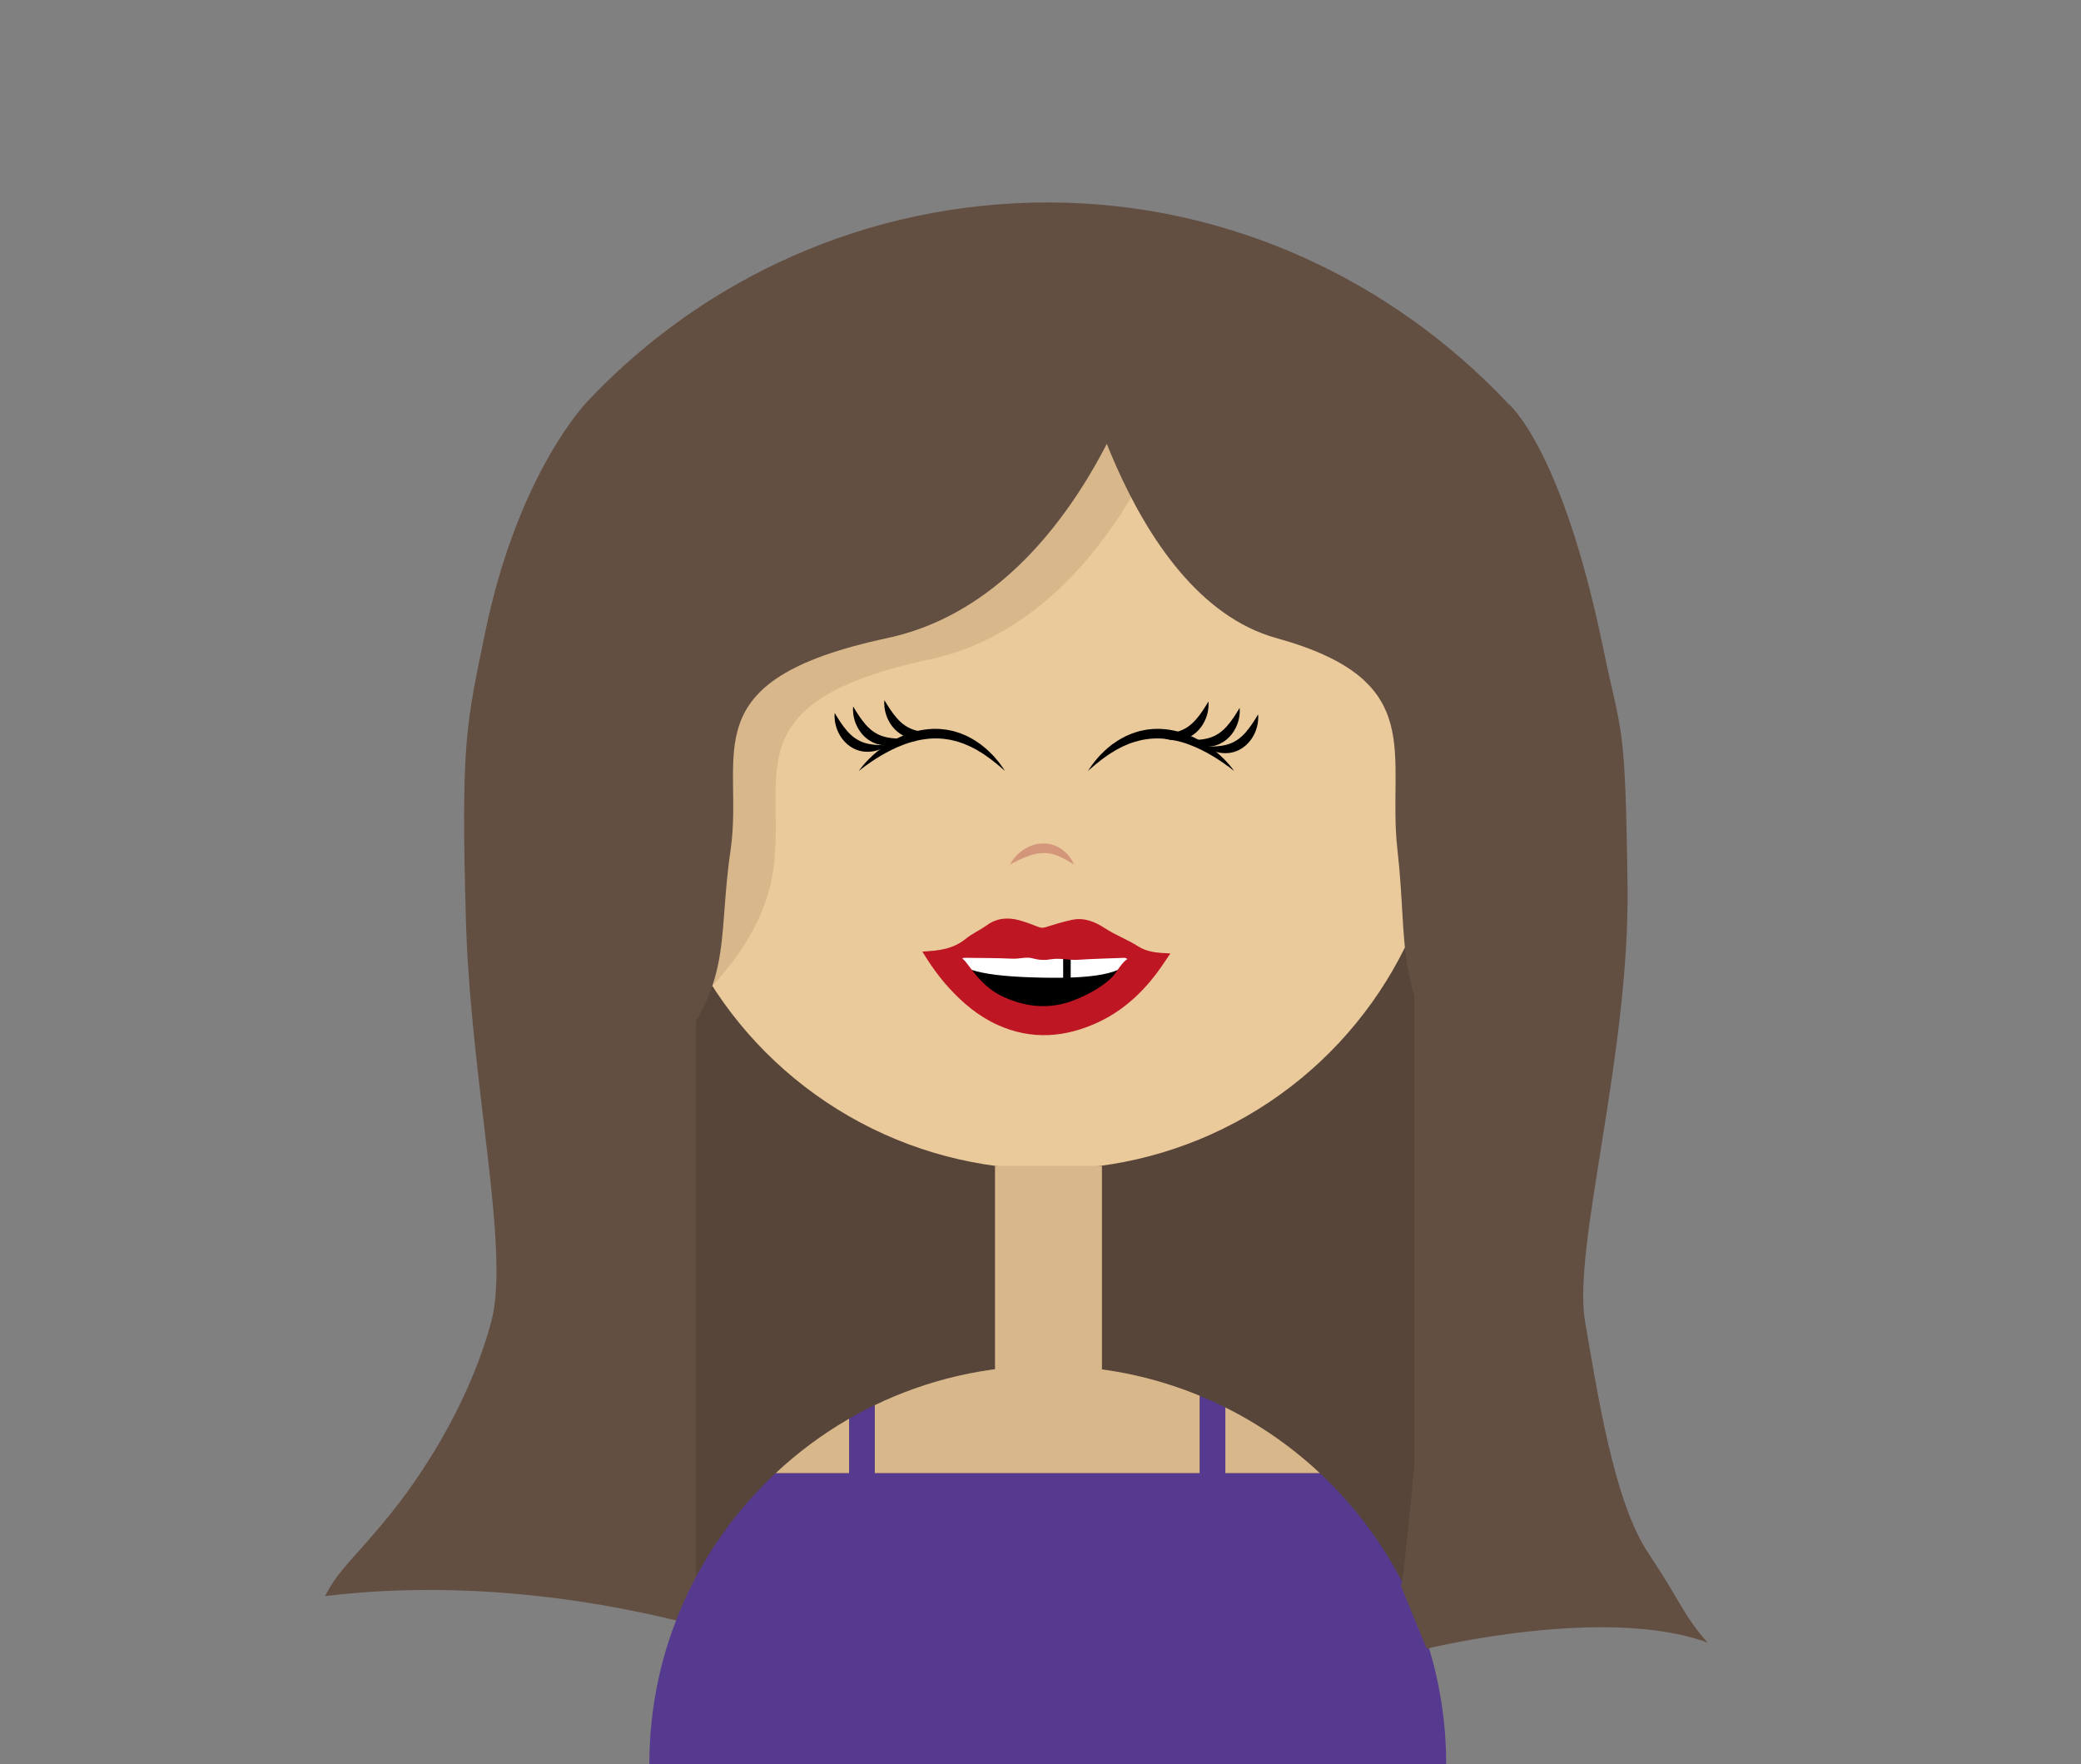 <?xml version="1.0" encoding="utf-8"?>
<!-- Generator: Adobe Illustrator 16.0.0, SVG Export Plug-In . SVG Version: 6.00 Build 0)  -->
<!DOCTYPE svg PUBLIC "-//W3C//DTD SVG 1.1//EN" "http://www.w3.org/Graphics/SVG/1.1/DTD/svg11.dtd">
<svg version="1.1" xmlns="http://www.w3.org/2000/svg" xmlns:xlink="http://www.w3.org/1999/xlink" x="0px" y="0px"
	 width="866.957px" height="734.902px" viewBox="0 0 866.957 734.902" enable-background="new 0 0 866.957 734.902"
	 xml:space="preserve">
<rect x="0" y="0" width="866.957" height="734.902" fill="#808080" stroke="none"/>
<g id="Layer_1">
	<path fill="#634E42" d="M244.85,167.086c0,0-28.875,29.203-42.774,96.57c-7.897,38.275-10.033,45.811-7.998,118.974
		c1.898,68.227,18.587,137.738,10.623,167.786c-7.964,30.048-25.402,59.489-41.367,79.419
		c-15.963,19.929-21.442,22.75-27.954,35.076c98.545-12.047,185.61,21.89,185.61,21.89s-53.737-38.82-56.358-34.56
		c-2.622,4.259-1.415-493.093-1.415-493.093"/>
	<path fill="#1A1A1A" d="M436.505,611.054c-75.535,0-143.632-31.808-191.655-82.749v134.343h383.31V528.305
		C580.136,579.247,512.039,611.054,436.505,611.054z"/>
	<path fill="#634E42" d="M436.505,611.054c75.533,0,143.631-31.808,191.654-82.749V167.972
		c-48.023-50.941-116.121-83.635-191.654-83.635c-75.535,0-143.632,31.808-191.655,82.75v361.219
		C292.874,579.247,360.971,611.054,436.505,611.054z"/>
	<polygon fill="#634E42" points="628.16,491.547 233.933,491.547 237.485,665.556 628.16,673.404 	"/>
	<polygon fill="#57453A" points="289.998,425.196 289.998,697.808 589.208,697.808 589.208,413.646 	"/>
	<circle fill="#57453A" cx="436.505" cy="347.696" r="165.983"/>
	<circle fill="#EACA9B" cx="436.505" cy="321.138" r="165.983"/>
	<path fill="#D8B78B" d="M498.629,143.648c0,0-28.415,113.311-111.271,131.016c-82.856,17.705-59.443,48.276-65.296,88.318
		c-5.854,40.041-48.922,68.369-48.922,68.369l-10.584-25.757l28.29-246.897L498.629,143.648z"/>
	<path fill="#634E42" d="M480.924,134.795c0,0-28.415,113.311-111.271,131.016c-82.856,17.705-59.443,48.276-65.296,88.318
		c-5.854,40.041,2.257,56.705-31.217,93.155c-9.755,10.623-28.29-50.543-28.29-50.543l28.29-246.897L480.924,134.795z"/>
	<path fill="#634E42" d="M445.8,134.795c0,0,21.95,113.311,85.953,131.016c64.003,17.705,45.919,48.276,50.44,88.318
		c4.521,40.041-1.745,56.705,24.112,93.155c7.535,10.623,21.854-50.543,21.854-50.543l-21.854-246.897L445.8,134.795z"/>
	<g>
		<rect x="414.524" y="485.67" fill="#D8B78B" width="44.554" height="88.204"/>
		<path fill="#D8B78B" d="M549.905,613.71c-11.687-10.939-24.954-20.207-39.426-27.424v27.424H549.905z"/>
		<path fill="#D8B78B" d="M499.856,613.71v-32.262c-19.522-8.068-40.914-12.529-63.351-12.529c-25.835,0-50.29,5.902-72.093,16.432
			v28.359H499.856z"/>
		<path fill="#D8B78B" d="M353.79,590.965c-11.104,6.396-21.391,14.047-30.685,22.745h30.685V590.965z"/>
		<path fill="#563A8F" d="M549.905,613.71h-39.426v-27.424c-3.474-1.732-7.016-3.347-10.623-4.838v32.262H364.413v-28.359
			c-3.616,1.747-7.159,3.621-10.623,5.614v22.745h-30.685c-32.355,30.288-52.583,73.375-52.583,121.191h331.966
			C602.488,687.085,582.26,643.999,549.905,613.71z"/>
	</g>
	<polygon points="461.292,419.842 406.628,419.842 394.235,402.581 476.34,402.581 	"/>
	<path fill="#FFFFFF" d="M434.246,407.262c25.371,0.505,34.938-2.439,38.505-9.236c0.835-1.589,1.34,7.852,1.644,5.789
		c0.479-5.076,0.392-8.456,0.392-8.456s-18.564-7.077-40.54-7.407c-21.977-0.329-37,7.407-37,7.407s-3.635,0.748-3.096,5.859
		c0.304,1.848,0.789-5.184,1.559-3.773C399.252,403.936,408.8,406.754,434.246,407.262z"/>
	<rect x="442.923" y="389.965" width="3.135" height="23.017"/>
	<path fill-rule="evenodd" clip-rule="evenodd" fill="#BE1622" d="M474.219,394.25c-4.743-2.997-9.275-4.555-13.975-7.622
		c-4.14-2.702-8.628-4.522-13.678-3.442c-3.714,0.796-7.366,1.914-10.989,3.065c-1.061,0.338-1.859,0.3-2.851-0.079
		c-2.665-1.019-5.335-2.069-8.081-2.816c-4.752-1.292-9.357-0.963-13.492,2.049c-2.95,2.149-5.951,3.354-8.785,5.648
		c-5.241,4.245-10.834,4.962-18.126,5.345c3.341,5.46,6.822,10.397,10.902,14.901c5.855,6.463,12.459,12.027,20.437,15.636
		c14.183,6.418,28.326,5.301,42.139-1.191c9.738-4.578,17.564-11.626,24.04-20.163c2.017-2.659,3.812-5.484,5.828-8.408
		C482.398,396.933,478.169,396.745,474.219,394.25z M465.143,404.733c-3.409,5.24-11.815,9.674-17.876,12.003
		c-10.223,3.928-20.309,2.826-30.026-1.854c-9.472-4.562-14.258-14.342-15.96-15.241c-0.121-0.063-0.18-0.247-0.363-0.517
		c0.54-0.051,0.959-0.128,1.377-0.123c6.52,0.094,13.046,0.052,19.555,0.365c2.822,0.135,5.656-0.895,8.395-0.134
		c2.561,0.713,5.023,0.83,7.631,0.377c3.693-0.642,7.416,0.467,11.15,0.218c6.39-0.427,12.799-0.563,19.201-0.811
		c0.428-0.018,0.858,0.07,1.442,0.492C468.164,400.375,466.084,403.286,465.143,404.733z"/>
	<g>
		<path d="M357.812,321.138c0,0,0.605-0.938,1.867-2.428c1.267-1.481,3.181-3.534,5.793-5.672c1.309-1.063,2.765-2.187,4.418-3.217
			c1.644-1.04,3.429-2.092,5.396-2.955c1.943-0.913,4.064-1.642,6.268-2.22c2.21-0.567,4.526-0.897,6.861-1.011
			c0.582-0.054,1.169,0.002,1.753-0.001c0.584,0.024,1.169-0.008,1.749,0.066c1.159,0.126,2.321,0.206,3.444,0.472
			c0.563,0.114,1.125,0.228,1.684,0.341c0.544,0.165,1.087,0.329,1.625,0.492c1.088,0.294,2.11,0.725,3.11,1.151
			c1.018,0.388,1.943,0.92,2.859,1.412c0.932,0.466,1.753,1.064,2.579,1.599c0.407,0.274,0.819,0.53,1.204,0.81
			c0.372,0.296,0.739,0.587,1.099,0.873c0.699,0.6,1.425,1.109,2.017,1.722c1.232,1.167,2.346,2.236,3.204,3.307
			c0.899,1.027,1.663,1.932,2.21,2.745c1.137,1.588,1.74,2.514,1.74,2.514s-0.874-0.705-2.321-1.97
			c-0.699-0.658-1.65-1.345-2.681-2.178c-1.012-0.858-2.27-1.67-3.574-2.614c-0.638-0.494-1.396-0.869-2.125-1.329
			c-0.373-0.219-0.739-0.457-1.116-0.691c-0.385-0.221-0.792-0.415-1.194-0.628c-0.812-0.409-1.618-0.881-2.511-1.209
			c-0.885-0.342-1.741-0.795-2.685-1.059c-0.928-0.305-1.855-0.653-2.836-0.855c-0.484-0.119-0.971-0.239-1.46-0.36
			c-0.496-0.082-0.995-0.165-1.496-0.249c-2-0.338-4.065-0.428-6.124-0.364c-1.029,0.067-2.062,0.095-3.082,0.269
			c-1.025,0.112-2.037,0.316-3.042,0.518c-1.998,0.46-3.959,1.007-5.809,1.718c-1.858,0.681-3.628,1.456-5.275,2.271
			c-1.641,0.828-3.171,1.677-4.57,2.499c-2.776,1.677-5.02,3.244-6.572,4.382C358.676,320.434,357.812,321.138,357.812,321.138z"/>
	</g>
	<g>
		<path d="M514.117,321.138c0,0-0.863-0.704-2.408-1.851c-1.551-1.138-3.795-2.705-6.571-4.382c-1.398-0.822-2.929-1.671-4.57-2.498
			c-1.646-0.816-3.417-1.592-5.275-2.272c-1.85-0.711-3.811-1.258-5.809-1.718c-1.005-0.201-2.016-0.405-3.041-0.518
			c-1.021-0.174-2.053-0.201-3.082-0.269c-2.06-0.063-4.123,0.026-6.124,0.364c-0.501,0.084-1,0.167-1.496,0.249
			c-0.489,0.121-0.977,0.241-1.461,0.36c-0.98,0.202-1.907,0.551-2.836,0.855c-0.944,0.264-1.8,0.717-2.685,1.059
			c-0.893,0.328-1.699,0.8-2.512,1.209c-0.401,0.213-0.809,0.407-1.193,0.628c-0.377,0.234-0.743,0.473-1.115,0.691
			c-0.729,0.459-1.488,0.835-2.126,1.328c-1.305,0.944-2.562,1.757-3.574,2.615c-1.031,0.833-1.982,1.52-2.682,2.178
			c-1.447,1.265-2.32,1.97-2.32,1.97s0.603-0.926,1.74-2.514c0.547-0.813,1.311-1.718,2.209-2.745
			c0.859-1.07,1.973-2.14,3.205-3.307c0.591-0.612,1.317-1.123,2.016-1.722c0.361-0.286,0.728-0.577,1.1-0.873
			c0.386-0.279,0.797-0.535,1.204-0.81c0.825-0.534,1.646-1.134,2.579-1.599c0.915-0.492,1.842-1.024,2.859-1.412
			c1-0.427,2.021-0.858,3.11-1.151c0.538-0.163,1.08-0.327,1.625-0.492c0.56-0.113,1.12-0.227,1.685-0.341
			c1.123-0.266,2.284-0.346,3.443-0.472c0.58-0.074,1.165-0.042,1.749-0.066c0.584,0.003,1.171-0.053,1.753,0.001
			c2.335,0.113,4.651,0.443,6.861,1.011c2.203,0.578,4.324,1.307,6.268,2.22c1.968,0.863,3.752,1.915,5.396,2.955
			c1.653,1.03,3.109,2.154,4.418,3.217c2.612,2.138,4.526,4.19,5.793,5.672C513.511,320.201,514.117,321.138,514.117,321.138z"/>
	</g>
	<path fill="#634E42" d="M628.16,167.972c0,0,22.302,17.554,39.7,101.881c7.715,37.392,9.295,29.118,10.18,99.59
		c0.886,70.468-23.016,150.324-17.704,181.031c5.311,30.705,12.086,75.018,26.25,96.316c14.164,21.3,14.471,25.7,24.787,37.478
		c-42.628-15.761-116.979,2.533-116.979,2.533s-12.915-30.979-10.676-26.495C585.959,664.79,628.16,167.972,628.16,167.972"/>
	<g>
		<path fill="#D3967A" d="M420.819,360.142c0,0,0.192-0.476,0.664-1.225c0.471-0.747,1.224-1.77,2.308-2.851
			c1.092-1.065,2.516-2.202,4.287-3.084c1.755-0.901,3.875-1.521,6.077-1.617c1.098-0.021,2.21,0.038,3.268,0.284l0.789,0.175
			l0.757,0.252c0.506,0.154,0.979,0.366,1.438,0.587c0.916,0.435,1.739,0.956,2.451,1.514c0.73,0.537,1.326,1.146,1.857,1.704
			c0.51,0.582,0.957,1.122,1.289,1.648c0.356,0.505,0.638,0.961,0.834,1.36c0.41,0.785,0.598,1.252,0.598,1.252
			s-0.459-0.246-1.179-0.708c-0.349-0.244-0.817-0.483-1.305-0.793c-0.485-0.315-1.075-0.599-1.674-0.939
			c-0.294-0.18-0.628-0.313-0.954-0.478c-0.325-0.165-0.658-0.334-1.017-0.465c-0.693-0.309-1.435-0.572-2.197-0.794
			c-0.763-0.221-1.55-0.399-2.355-0.493c-0.804-0.109-1.624-0.142-2.446-0.11c-3.297,0.098-6.652,1.411-9.187,2.59
			c-1.272,0.586-2.337,1.147-3.098,1.544C421.257,359.907,420.819,360.142,420.819,360.142z"/>
	</g>
	<g>
		<path d="M524.115,297.607c0,0,0.086,0.49,0.081,1.348c-0.005,0.856-0.104,2.082-0.447,3.525c-0.357,1.434-0.955,3.095-1.973,4.722
			c-0.993,1.633-2.436,3.219-4.211,4.412c-0.899,0.571-1.851,1.085-2.852,1.415l-0.743,0.253l-0.755,0.173
			c-0.497,0.127-0.996,0.189-1.487,0.237c-0.978,0.1-1.923,0.081-2.795-0.024c-0.875-0.079-1.675-0.286-2.394-0.483
			c-0.715-0.228-1.355-0.453-1.895-0.725c-0.547-0.24-1.008-0.48-1.37-0.715c-0.731-0.448-1.119-0.745-1.119-0.745
			s0.504-0.033,1.332-0.021c0.411,0.022,0.919-0.021,1.477-0.016c0.56,0.013,1.189-0.056,1.854-0.08
			c0.332-0.001,0.675-0.062,1.025-0.092c0.351-0.029,0.709-0.06,1.069-0.135c0.726-0.098,1.467-0.256,2.202-0.458
			c0.736-0.203,1.472-0.454,2.179-0.78c0.713-0.313,1.401-0.698,2.06-1.135c2.654-1.729,4.767-4.482,6.278-6.719
			c0.762-1.118,1.366-2.113,1.802-2.821C523.867,298.02,524.115,297.607,524.115,297.607z"/>
	</g>
	<g>
		<path d="M516.428,294.9c0,0,0.086,0.49,0.081,1.348c-0.005,0.856-0.104,2.082-0.447,3.525c-0.357,1.433-0.955,3.095-1.973,4.721
			c-0.994,1.634-2.436,3.22-4.211,4.412c-0.899,0.571-1.851,1.085-2.853,1.415l-0.742,0.253l-0.755,0.173
			c-0.497,0.127-0.997,0.189-1.487,0.236c-0.979,0.101-1.924,0.082-2.795-0.023c-0.875-0.08-1.675-0.287-2.394-0.483
			c-0.716-0.229-1.355-0.454-1.895-0.726c-0.548-0.24-1.008-0.48-1.37-0.715c-0.731-0.448-1.119-0.745-1.119-0.745
			s0.504-0.033,1.332-0.021c0.411,0.022,0.919-0.021,1.477-0.015c0.56,0.012,1.189-0.057,1.854-0.08
			c0.332-0.002,0.675-0.062,1.025-0.093c0.351-0.029,0.709-0.06,1.069-0.134c0.725-0.098,1.466-0.257,2.202-0.459
			c0.736-0.203,1.472-0.453,2.179-0.779c0.712-0.313,1.4-0.698,2.06-1.135c2.654-1.729,4.767-4.481,6.278-6.718
			c0.762-1.118,1.366-2.113,1.802-2.821C516.18,295.313,516.428,294.9,516.428,294.9z"/>
	</g>
	<g>
		<path d="M503.413,292.244c0,0,0.086,0.49,0.081,1.348c-0.005,0.856-0.104,2.082-0.447,3.525c-0.357,1.434-0.955,3.095-1.974,4.722
			c-0.993,1.633-2.435,3.219-4.211,4.412c-0.899,0.571-1.851,1.084-2.852,1.414l-0.743,0.253l-0.755,0.173
			c-0.497,0.127-0.996,0.189-1.487,0.237c-0.979,0.1-1.924,0.081-2.795-0.024c-0.875-0.079-1.675-0.286-2.394-0.483
			c-0.716-0.229-1.355-0.454-1.895-0.726c-0.548-0.24-1.008-0.48-1.37-0.715c-0.731-0.448-1.119-0.745-1.119-0.745
			s0.504-0.033,1.332-0.021c0.411,0.022,0.919-0.021,1.477-0.015c0.56,0.013,1.189-0.057,1.854-0.08
			c0.332-0.002,0.675-0.062,1.025-0.093c0.351-0.029,0.709-0.06,1.069-0.134c0.726-0.098,1.467-0.256,2.202-0.458
			c0.736-0.203,1.472-0.454,2.179-0.78c0.713-0.313,1.401-0.697,2.061-1.135c2.654-1.728,4.767-4.481,6.278-6.718
			c0.762-1.118,1.366-2.113,1.802-2.821C503.165,292.657,503.413,292.244,503.413,292.244z"/>
	</g>
	<g>
		<path d="M347.753,297.025c0,0,0.248,0.413,0.682,1.136c0.436,0.708,1.04,1.703,1.802,2.821c1.512,2.236,3.624,4.989,6.278,6.718
			c0.659,0.437,1.348,0.821,2.06,1.135c0.708,0.326,1.442,0.576,2.179,0.779c0.736,0.202,1.477,0.361,2.202,0.459
			c0.361,0.074,0.718,0.104,1.069,0.134c0.351,0.03,0.693,0.091,1.026,0.093c0.664,0.023,1.293,0.092,1.853,0.08
			c0.558-0.006,1.066,0.037,1.477,0.015c0.828-0.012,1.332,0.021,1.332,0.021s-0.388,0.297-1.119,0.745
			c-0.362,0.234-0.823,0.475-1.37,0.715c-0.539,0.271-1.179,0.497-1.894,0.726c-0.719,0.196-1.519,0.403-2.394,0.483
			c-0.871,0.105-1.817,0.124-2.795,0.023c-0.491-0.047-0.99-0.109-1.487-0.236l-0.755-0.173l-0.743-0.253
			c-1.001-0.33-1.953-0.844-2.852-1.415c-1.775-1.192-3.217-2.778-4.21-4.412c-1.019-1.626-1.616-3.288-1.974-4.721
			c-0.343-1.443-0.442-2.669-0.447-3.525C347.667,297.515,347.753,297.025,347.753,297.025z"/>
	</g>
	<g>
		<path d="M355.439,294.315c0,0,0.248,0.413,0.682,1.136c0.436,0.708,1.04,1.703,1.802,2.821c1.512,2.236,3.624,4.99,6.278,6.719
			c0.659,0.437,1.348,0.821,2.06,1.135c0.707,0.326,1.442,0.577,2.179,0.78c0.736,0.202,1.477,0.361,2.202,0.458
			c0.36,0.075,0.718,0.104,1.069,0.135c0.351,0.03,0.693,0.091,1.025,0.092c0.664,0.024,1.293,0.093,1.853,0.08
			c0.558-0.005,1.066,0.038,1.477,0.016c0.828-0.012,1.332,0.021,1.332,0.021s-0.388,0.297-1.119,0.745
			c-0.362,0.234-0.823,0.475-1.37,0.715c-0.539,0.271-1.179,0.497-1.895,0.725c-0.719,0.197-1.519,0.404-2.394,0.483
			c-0.871,0.105-1.817,0.124-2.795,0.024c-0.491-0.048-0.99-0.11-1.487-0.237l-0.755-0.173l-0.743-0.253
			c-1.001-0.33-1.953-0.844-2.852-1.415c-1.775-1.193-3.217-2.779-4.21-4.412c-1.018-1.627-1.616-3.288-1.973-4.722
			c-0.343-1.443-0.442-2.669-0.447-3.525C355.353,294.805,355.439,294.315,355.439,294.315z"/>
	</g>
	<g>
		<path d="M368.456,291.66c0,0,0.248,0.413,0.682,1.136c0.436,0.708,1.04,1.703,1.802,2.821c1.512,2.236,3.624,4.99,6.278,6.718
			c0.659,0.438,1.348,0.821,2.06,1.136c0.708,0.326,1.442,0.576,2.179,0.779c0.736,0.203,1.477,0.361,2.202,0.459
			c0.361,0.074,0.718,0.104,1.069,0.134c0.351,0.031,0.693,0.092,1.025,0.093c0.664,0.024,1.293,0.093,1.853,0.08
			c0.558-0.006,1.066,0.038,1.477,0.016c0.828-0.012,1.332,0.021,1.332,0.021s-0.388,0.297-1.119,0.745
			c-0.362,0.234-0.823,0.474-1.37,0.715c-0.539,0.271-1.179,0.497-1.895,0.725c-0.719,0.197-1.519,0.404-2.394,0.483
			c-0.871,0.105-1.816,0.124-2.795,0.023c-0.491-0.047-0.99-0.11-1.487-0.237l-0.755-0.172l-0.742-0.254
			c-1.001-0.33-1.953-0.843-2.853-1.414c-1.775-1.193-3.217-2.779-4.21-4.412c-1.019-1.627-1.616-3.288-1.974-4.722
			c-0.343-1.443-0.442-2.669-0.447-3.525C368.37,292.15,368.456,291.66,368.456,291.66z"/>
	</g>
</g>
<g id="Layer_2" display="none">
	<ellipse display="inline" fill="#EDCFBA" cx="428.974" cy="328.039" rx="160.802" ry="187.5"/>
	<rect x="402.769" y="513.361" display="inline" fill="#EDCFBA" width="50.329" height="99.641"/>
	<path display="inline" fill="#010202" d="M555.7,598.001c-13.201-12.357-28.189-22.826-44.537-30.979v30.979H555.7z"/>
	<path display="inline" fill="#FFFFFF" d="M499.163,668.001V561.556c-22.053-9.113-46.219-14.154-71.563-14.154
		c-29.184,0-56.81,6.67-81.438,18.564v102.035H499.163z"/>
	<path display="inline" fill="#010202" d="M334.161,572.308c-12.543,7.225-24.164,15.865-34.662,25.693h34.662V572.308z"/>
	<path display="inline" fill="#010202" d="M555.7,598.001h-44.537v-30.979c-3.924-1.957-7.926-3.781-12-5.467l-70,86.445h-3.002
		l-80-82.035c-4.084,1.973-8.086,4.088-12,6.342v25.693h-34.662c-36.55,34.213-59.399,82.885-59.399,136.9h374.999
		C615.098,680.886,592.249,632.214,555.7,598.001z"/>
	<g display="inline">
		<path d="M512.272,327.501c0,0-0.959-0.811-2.686-2.129c-0.869-0.652-1.93-1.428-3.162-2.287c-1.23-0.863-2.66-1.77-4.211-2.746
			c-1.574-0.943-3.297-1.922-5.152-2.869c-1.859-0.938-3.861-1.826-5.963-2.621c-2.09-0.836-4.328-1.426-6.596-1.963
			c-1.143-0.23-2.291-0.467-3.457-0.594c-1.16-0.199-2.336-0.231-3.508-0.309c-0.586-0.059-1.172-0.005-1.758-0.015
			c-0.584,0.021-1.174-0.024-1.752,0.048c-1.16,0.131-2.33,0.146-3.461,0.39c-0.57,0.097-1.137,0.192-1.701,0.287
			c-0.559,0.137-1.113,0.272-1.664,0.407c-1.115,0.23-2.174,0.62-3.223,0.982c-1.072,0.31-2.039,0.838-3.041,1.23
			c-1.01,0.379-1.922,0.92-2.84,1.391c-0.455,0.245-0.914,0.469-1.35,0.721c-0.426,0.269-0.846,0.533-1.26,0.793
			c-0.82,0.529-1.676,0.961-2.395,1.527c-1.467,1.081-2.879,2.016-4.012,2.998c-1.156,0.953-2.219,1.743-2.998,2.496
			c-1.615,1.451-2.586,2.262-2.586,2.262s0.699-1.031,2.004-2.805c0.627-0.909,1.502-1.916,2.527-3.064
			c0.979-1.195,2.246-2.387,3.643-3.69c0.672-0.684,1.494-1.251,2.285-1.919c0.408-0.32,0.822-0.645,1.242-0.975
			c0.436-0.312,0.9-0.597,1.361-0.903c0.93-0.595,1.857-1.264,2.908-1.78c1.031-0.549,2.076-1.135,3.223-1.561
			c1.129-0.465,2.273-0.955,3.494-1.285c0.604-0.185,1.211-0.369,1.822-0.555c0.627-0.127,1.258-0.253,1.891-0.38
			c1.26-0.298,2.564-0.384,3.863-0.524c0.65-0.083,1.309-0.046,1.963-0.074c0.654,0.004,1.312-0.058,1.967,0.002
			c2.619,0.127,5.219,0.496,7.703,1.129c2.479,0.635,4.85,1.485,7.045,2.484c2.221,0.949,4.234,2.123,6.092,3.283
			c1.867,1.151,3.518,2.402,5.002,3.588c2.961,2.385,5.145,4.672,6.594,6.323C511.571,326.458,512.272,327.501,512.272,327.501z"/>
	</g>
	<g display="inline">
		<path d="M331.083,327.501c0,0,0.701-1.044,2.145-2.706c1.449-1.651,3.633-3.938,6.595-6.323c1.484-1.186,3.134-2.436,5-3.588
			c1.858-1.16,3.872-2.334,6.093-3.283c2.195-0.999,4.566-1.85,7.046-2.484c2.483-0.633,5.083-1.002,7.703-1.129
			c0.653-0.06,1.312,0.002,1.966-0.002c0.655,0.028,1.312-0.009,1.963,0.074c1.3,0.141,2.604,0.227,3.863,0.524
			c0.633,0.127,1.264,0.253,1.891,0.38c0.611,0.186,1.219,0.37,1.824,0.555c1.22,0.33,2.363,0.82,3.492,1.285
			c1.146,0.426,2.192,1.012,3.224,1.561c1.05,0.517,1.978,1.186,2.908,1.78c0.46,0.306,0.925,0.592,1.36,0.903
			c0.42,0.33,0.835,0.654,1.242,0.975c0.791,0.668,1.614,1.234,2.285,1.919c1.396,1.304,2.664,2.495,3.644,3.69
			c1.024,1.148,1.899,2.154,2.526,3.064c1.305,1.773,2.004,2.805,2.004,2.805s-0.97-0.811-2.584-2.262
			c-0.779-0.753-1.843-1.543-2.998-2.496c-1.134-0.982-2.545-1.918-4.014-2.998c-0.719-0.566-1.572-0.998-2.395-1.527
			c-0.413-0.26-0.833-0.524-1.26-0.793c-0.435-0.252-0.895-0.477-1.349-0.721c-0.919-0.471-1.83-1.012-2.841-1.391
			c-1.002-0.393-1.969-0.921-3.04-1.23c-1.05-0.362-2.107-0.752-3.224-0.982c-0.551-0.135-1.105-0.271-1.663-0.407
			c-0.564-0.095-1.132-0.19-1.702-0.287c-1.131-0.244-2.301-0.259-3.46-0.39c-0.579-0.072-1.169-0.027-1.753-0.048
			c-0.586,0.01-1.172-0.044-1.758,0.015c-1.172,0.077-2.348,0.109-3.508,0.309c-1.166,0.127-2.314,0.363-3.457,0.594
			c-2.267,0.537-4.506,1.127-6.596,1.963c-2.102,0.795-4.103,1.684-5.963,2.621c-1.854,0.947-3.578,1.926-5.152,2.869
			c-1.552,0.977-2.981,1.883-4.211,2.746c-1.232,0.859-2.293,1.635-3.162,2.287C332.042,326.691,331.083,327.501,331.083,327.501z"
			/>
	</g>
	<path display="inline" fill="#1A1A1A" d="M474.245,420.087c-4.621,3.65-17.016,5.23-49.884,4.959
		c-32.965-0.271-45.335-1.785-49.925-5.271c-0.997-0.758-1.626-1.734-2.02-2.727c2.061,8.104,11.275,24.211,51.944,24.891
		c41.14,0.688,50.093-16.49,52.013-24.924C475.981,418.123,475.327,419.234,474.245,420.087z"/>
	<path display="inline" fill="#FFFFFF" d="M424.361,425.046c32.868,0.271,45.263-1.309,49.884-4.959
		c1.082-0.854,1.736-1.965,2.129-3.072c0.621-2.725,0.508-4.541,0.508-4.541s-24.051,2.379-52.521,2.203s-52.522-2.203-52.522-2.203
		s-0.12,1.828,0.578,4.574c0.394,0.992,1.022,1.969,2.02,2.727C379.026,423.261,391.396,424.775,424.361,425.046z"/>
	<g display="inline">
		<path fill="#DEA883" d="M411.327,372.56c0,0,0.234-0.521,0.785-1.345c0.551-0.822,1.422-1.946,2.658-3.136
			c1.245-1.172,2.855-2.425,4.846-3.395c1.969-0.992,4.335-1.672,6.786-1.779c1.222-0.023,2.46,0.041,3.638,0.309l0.879,0.192
			l0.846,0.276c0.564,0.168,1.092,0.402,1.605,0.643c1.023,0.478,1.949,1.051,2.754,1.664c0.412,0.295,0.787,0.607,1.129,0.934
			c0.34,0.328,0.695,0.607,0.975,0.942c0.582,0.642,1.096,1.235,1.482,1.816c0.41,0.558,0.74,1.058,0.973,1.499
			c0.482,0.866,0.711,1.379,0.711,1.379s-0.5-0.291-1.293-0.835c-0.383-0.285-0.9-0.569-1.443-0.932
			c-0.537-0.37-1.195-0.707-1.865-1.108c-0.328-0.211-0.705-0.369-1.072-0.563c-0.365-0.194-0.74-0.393-1.146-0.55
			c-0.785-0.365-1.629-0.68-2.498-0.943c-0.873-0.264-1.777-0.478-2.703-0.592c-0.924-0.131-1.869-0.17-2.816-0.135
			c-0.948,0.031-1.898,0.155-2.838,0.33c-0.934,0.198-1.861,0.422-2.752,0.723c-1.788,0.567-3.439,1.319-4.863,2.01
			c-1.426,0.693-2.607,1.357-3.449,1.828C411.809,372.281,411.327,372.56,411.327,372.56z"/>
	</g>
	
		<ellipse transform="matrix(0.898 0.44 -0.44 0.898 205.436 -224.177)" display="inline" fill="#EDCFBA" cx="586.775" cy="331.501" rx="21" ry="52"/>
	
		<ellipse transform="matrix(-0.898 0.44 -0.44 -0.898 659.702 510.246)" display="inline" fill="#EDCFBA" cx="270.776" cy="331.501" rx="21" ry="52"/>
	<path display="inline" fill="#51391A" d="M271.963,287.449c0,0,35.146-62.576,65.146-75.243s52.647-26.667,115.989-18
		c63.344,8.667,74.199,25.241,84.678,28.667c10.477,3.426,40.318,54.099,40.318,54.099l8.682,13.82
		c0,0-22.018-90.585-23.842-103.252c-1.826-12.667-5.793-22-5.793-22l-6.033,11.333l-6.666-14.667l-9.334,8.667l-4.666-18l-8,12
		l-18-24.333l-5.279,9v-19.333l-12.055,10.333l-11.566-15l-8.434,9.333l-7.332-15.333l-6.678,14.667l-9.6-14.667l-10.391,12
		l-13.332-19.333l-8.449,24l-8.558-11.333l-5.66,15.667l-17.825-15.667v15.667l-13.814-11v15.333l-7.693-14l-4.667,14l-10-4.333
		v8.333l-12.026-8.333l6.026,18.333l-11.333-9.333l-1.334,12l-10.666-4.667l-0.667,12.667l-8.667-6.667l-1.333,16l-6-16
		c0,0-5.789,12-6.561,22.667s-3.44,23.333-2.772,31.333C288.442,224.872,271.963,287.449,271.963,287.449z"/>
</g>
<g id="Layer_3" display="none">
	
		<ellipse transform="matrix(0.674 0.738 -0.738 0.674 462.396 -48.091)" display="inline" fill="#2A1910" cx="285.721" cy="500.193" rx="16.572" ry="75"/>
	
		<ellipse transform="matrix(0.273 0.962 -0.962 0.273 676.03 98.874)" display="inline" fill="#2A1910" cx="272.609" cy="496.634" rx="16.573" ry="75"/>
	
		<ellipse transform="matrix(0.922 0.388 -0.388 0.922 218.671 -81.887)" display="inline" fill="#2A1910" cx="311.979" cy="500.193" rx="16.572" ry="75.001"/>
	
		<ellipse transform="matrix(0.922 0.388 -0.388 0.922 221.247 -94.655)" display="inline" fill="#2A1910" cx="344.866" cy="500.193" rx="16.572" ry="75.001"/>
	
		<ellipse transform="matrix(0.998 0.066 -0.066 0.998 34.233 -22.21)" display="inline" fill="#2A1910" cx="352.67" cy="506.097" rx="16.572" ry="75"/>
	
		<ellipse transform="matrix(0.788 0.616 -0.616 0.788 181.284 -50.591)" display="inline" fill="#2A1910" cx="164.057" cy="237.777" rx="16.572" ry="75"/>
	
		<ellipse transform="matrix(0.899 0.438 -0.438 0.899 125.93 -48.511)" display="inline" fill="#2A1910" cx="168.044" cy="248.518" rx="16.573" ry="75"/>
	
		<ellipse transform="matrix(-0.788 0.616 -0.616 -0.788 1477.481 67.823)" display="inline" fill="#2A1910" cx="727.056" cy="288.453" rx="16.572" ry="75.001"/>
	
		<ellipse transform="matrix(-0.899 0.438 -0.438 -0.899 1504.121 251.194)" display="inline" fill="#2A1910" cx="723.069" cy="299.195" rx="16.572" ry="75"/>
	
		<ellipse transform="matrix(0.434 0.901 -0.901 0.434 259.082 -122.786)" display="inline" fill="#2A1910" cx="227.302" cy="144.886" rx="16.572" ry="75"/>
	
		<ellipse transform="matrix(0.423 0.906 -0.906 0.423 282.829 -95.09)" display="inline" fill="#2A1910" cx="216.115" cy="174.639" rx="16.573" ry="75"/>
	
		<ellipse transform="matrix(-0.54 0.842 -0.842 -0.54 1178.704 -313.403)" display="inline" fill="#2A1910" cx="675.048" cy="165.599" rx="16.572" ry="75"/>
	
		<ellipse transform="matrix(-0.99 0.141 -0.141 -0.99 615.352 300.803)" display="inline" fill="#2A1910" cx="296.979" cy="172.284" rx="16.572" ry="75"/>
	
		<ellipse transform="matrix(-0.99 0.141 -0.141 -0.99 651.694 290.364)" display="inline" fill="#2A1910" cx="315.521" cy="168.357" rx="16.573" ry="75"/>
	<path display="inline" fill="#2A1910" d="M322.412,171.692c10.309,46.666,27.632,83.865,38.691,83.088
		c11.057-0.778,11.666-39.237,1.355-85.902c-10.309-46.665-27.632-83.865-38.691-83.088
		C312.708,86.567,312.101,125.027,322.412,171.692z"/>
	
		<ellipse transform="matrix(0.99 0.141 -0.141 0.99 31.497 -83.229)" display="inline" fill="#2A1910" cx="600.854" cy="179.809" rx="16.572" ry="75"/>
	
		<ellipse transform="matrix(0.99 0.141 -0.141 0.99 30.753 -80.642)" display="inline" fill="#2A1910" cx="582.312" cy="175.881" rx="16.573" ry="75"/>
	<path display="inline" fill="#2A1910" d="M575.422,179.216c-10.31,46.666-27.632,83.865-38.691,83.088
		c-11.058-0.778-11.666-39.237-1.356-85.902c10.309-46.665,27.633-83.865,38.691-83.088
		C585.125,94.091,585.732,132.552,575.422,179.216z"/>
	<path display="inline" fill="#2A1910" d="M571.927,174.007c-2.569,47.722-13.602,87.246-24.639,88.281
		c-11.037,1.034-17.902-36.812-15.332-84.534c2.568-47.721,13.6-87.247,24.637-88.282
		C567.632,88.439,574.497,126.287,571.927,174.007z"/>
	
		<ellipse transform="matrix(1 -0.029 0.029 1 -4.357 16.1)" display="inline" fill="#2A1910" cx="545.239" cy="156.208" rx="16.572" ry="75"/>
	
		<ellipse transform="matrix(1 -0.029 0.029 1 -4.345 15.543)" display="inline" fill="#2A1910" cx="526.299" cy="155.501" rx="16.573" ry="75"/>
	<path display="inline" fill="#2A1910" d="M520.08,159.962c-2.197,47.74-12.922,87.349-23.951,88.47
		c-11.027,1.12-18.188-36.672-15.99-84.412s12.922-87.35,23.951-88.471C515.119,74.43,522.277,112.223,520.08,159.962z"/>
	<path display="inline" fill="#2A1910" d="M515.746,155.426c5.609,47.46,1.482,88.288-9.217,91.19
		c-10.699,2.902-23.92-33.219-29.528-80.679c-5.61-47.46-1.481-88.288,9.218-91.191C496.917,71.845,510.138,107.967,515.746,155.426
		z"/>
	
		<ellipse transform="matrix(1 -0.029 0.029 1 -4.029 14.101)" display="inline" fill="#2A1910" cx="477.425" cy="144.044" rx="16.572" ry="75"/>
	
		<ellipse transform="matrix(1 -0.029 0.029 1 -4.016 13.543)" display="inline" fill="#2A1910" cx="458.485" cy="143.337" rx="16.573" ry="75"/>
	<path display="inline" fill="#2A1910" d="M452.265,147.798c-2.197,47.74-12.922,87.349-23.951,88.47
		c-11.027,1.12-18.188-36.672-15.99-84.412s12.922-87.35,23.951-88.471C447.304,62.266,454.462,100.059,452.265,147.798z"/>
	<path display="inline" fill="#2A1910" d="M447.931,143.262c5.609,47.46,1.482,88.288-9.217,91.19
		c-10.699,2.902-23.92-33.219-29.528-80.679c-5.61-47.46-1.481-88.288,9.218-91.191C429.103,59.681,442.324,95.803,447.931,143.262z
		"/>
	
		<ellipse transform="matrix(0.971 -0.241 0.241 0.971 -21.372 104.269)" display="inline" fill="#2A1910" cx="416.026" cy="139.595" rx="16.572" ry="75"/>
	
		<ellipse transform="matrix(0.971 -0.241 0.241 0.971 -22.721 99.874)" display="inline" fill="#2A1910" cx="397.366" cy="142.922" rx="16.572" ry="75"/>
	<path display="inline" fill="#2A1910" d="M392.234,148.602c7.979,47.12,5.9,88.102-4.641,91.537
		c-10.539,3.434-25.553-31.979-33.529-79.099c-7.98-47.12-5.902-88.103,4.639-91.538
		C369.244,66.068,384.255,101.482,392.234,148.602z"/>
	<path display="inline" fill="#2A1910" d="M387.037,145.087c15.549,45.191,20.176,85.964,10.336,91.07
		c-9.84,5.105-30.422-27.389-45.97-72.58c-15.55-45.19-20.175-85.965-10.335-91.071C350.909,67.402,371.49,99.897,387.037,145.087z"
		/>
	
		<ellipse transform="matrix(-0.529 0.848 -0.848 -0.529 1210.552 -278.652)" display="inline" fill="#2A1910" cx="682.574" cy="196.481" rx="16.572" ry="75"/>
	
		<ellipse transform="matrix(0.998 0.066 -0.066 0.998 34.288 -23.868)" display="inline" fill="#2A1910" cx="377.751" cy="506.097" rx="16.572" ry="75"/>
	
		<ellipse transform="matrix(0.922 0.388 -0.388 0.922 235.091 -163.176)" display="inline" fill="#2A1910" cx="521.357" cy="500.193" rx="16.572" ry="75"/>
	
		<ellipse transform="matrix(0.998 0.066 -0.066 0.998 34.619 -33.879)" display="inline" fill="#2A1910" cx="529.163" cy="506.097" rx="16.572" ry="75"/>
	
		<ellipse transform="matrix(0.998 0.066 -0.066 0.998 34.674 -35.537)" display="inline" fill="#2A1910" cx="554.243" cy="506.097" rx="16.572" ry="75"/>
	
		<ellipse transform="matrix(0.998 0.066 -0.066 0.998 33.431 -25.468)" display="inline" fill="#2A1910" cx="401.497" cy="492.352" rx="16.572" ry="75"/>
	
		<ellipse transform="matrix(0.998 0.066 -0.066 0.998 33.604 -30.708)" display="inline" fill="#2A1910" cx="480.754" cy="492.352" rx="16.572" ry="75"/>
	
		<ellipse transform="matrix(0.998 0.066 -0.066 0.998 34.803 -26.929)" display="inline" fill="#2A1910" cx="424.256" cy="512.352" rx="16.572" ry="75"/>
	
		<ellipse transform="matrix(0.674 0.738 -0.738 0.674 427.58 -36.764)" display="inline" fill="#2A1910" cx="255.471" cy="466.384" rx="16.572" ry="75"/>
	
		<ellipse transform="matrix(0.273 0.962 -0.962 0.273 621.503 103.388)" display="inline" fill="#2A1910" cx="242.359" cy="462.825" rx="16.573" ry="75"/>
	
		<ellipse transform="matrix(0.411 0.912 -0.912 0.411 525.064 56.186)" display="inline" fill="#2A1910" cx="219.051" cy="434.421" rx="16.573" ry="75"/>
	
		<ellipse transform="matrix(0.775 0.632 -0.632 0.775 315.518 -44.978)" display="inline" fill="#2A1910" cx="220.976" cy="420.973" rx="16.573" ry="75"/>
	
		<ellipse transform="matrix(0.93 0.367 -0.367 0.93 156.466 -43.003)" display="inline" fill="#2A1910" cx="191.398" cy="390.247" rx="16.572" ry="75"/>
	
		<ellipse transform="matrix(0.668 0.744 -0.744 0.668 348.269 8.992)" display="inline" fill="#2A1910" cx="164.057" cy="394.814" rx="16.573" ry="75"/>
	
		<ellipse transform="matrix(0.426 0.905 -0.905 0.426 426.213 38.156)" display="inline" fill="#2A1910" cx="183.039" cy="354.949" rx="16.573" ry="75"/>
	
		<ellipse transform="matrix(0.554 0.833 -0.833 0.554 344.64 18.113)" display="inline" fill="#2A1910" cx="155.414" cy="330.723" rx="16.573" ry="75"/>
	
		<ellipse transform="matrix(0.868 0.497 -0.497 0.868 178.04 -35.16)" display="inline" fill="#2A1910" cx="155.122" cy="317.141" rx="16.573" ry="75"/>
	
		<ellipse transform="matrix(-0.674 0.738 -0.738 -0.674 1338.413 444.777)" display="inline" fill="#2A1910" cx="571.128" cy="517.523" rx="16.573" ry="75"/>
	
		<ellipse transform="matrix(-0.273 0.962 -0.962 -0.273 1238.104 92.115)" display="inline" fill="#2A1910" cx="584.24" cy="513.965" rx="16.573" ry="75"/>
	
		<ellipse transform="matrix(-0.674 0.738 -0.738 -0.674 1364.099 365.847)" display="inline" fill="#2A1910" cx="601.378" cy="483.714" rx="16.573" ry="75.001"/>
	
		<ellipse transform="matrix(-0.273 0.962 -0.962 -0.273 1244.077 19.974)" display="inline" fill="#2A1910" cx="614.49" cy="480.156" rx="16.573" ry="75"/>
	
		<ellipse transform="matrix(-0.411 0.912 -0.912 -0.411 1311.747 55.95)" display="inline" fill="#2A1910" cx="637.798" cy="451.752" rx="16.572" ry="75"/>
	
		<ellipse transform="matrix(-0.775 0.632 -0.632 -0.775 1405.7 376.548)" display="inline" fill="#2A1910" cx="635.874" cy="438.304" rx="16.572" ry="75"/>
	
		<ellipse transform="matrix(-0.93 0.367 -0.367 -0.93 1434.02 542.659)" display="inline" fill="#2A1910" cx="665.452" cy="407.577" rx="16.572" ry="75"/>
	
		<ellipse transform="matrix(-0.668 0.744 -0.744 -0.668 1462.284 171.923)" display="inline" fill="#2A1910" cx="692.792" cy="412.145" rx="16.572" ry="75"/>
	
		<ellipse transform="matrix(-0.426 0.905 -0.905 -0.426 1297.65 -78.762)" display="inline" fill="#2A1910" cx="673.811" cy="372.28" rx="16.573" ry="75"/>
	
		<ellipse transform="matrix(-0.554 0.833 -0.833 -0.554 1379.801 -43.064)" display="inline" fill="#2A1910" cx="701.435" cy="348.054" rx="16.573" ry="74.999"/>
	
		<ellipse transform="matrix(-0.868 0.497 -0.497 -0.868 1476.9 276.145)" display="inline" fill="#2A1910" cx="701.728" cy="334.472" rx="16.572" ry="75"/>
	<ellipse display="inline" fill="#2A1910" cx="443.056" cy="308.285" rx="294" ry="230.999"/>
	<rect x="421.279" y="511.645" display="inline" fill="#D8B78B" width="50.33" height="99.639"/>
	<path display="inline" fill="#010202" d="M574.21,596.284c-13.201-12.357-28.189-22.825-44.537-30.979v30.979H574.21z"/>
	<path display="inline" fill="#D7B68A" d="M517.673,666.284V559.84c-22.053-9.115-46.219-14.154-71.564-14.154
		c-29.184,0-56.809,6.668-81.438,18.562v102.035H517.673z"/>
	<path display="inline" fill="#010202" d="M352.671,570.591c-12.543,7.224-24.164,15.866-34.662,25.692h34.662V570.591z"/>
	<path display="inline" fill="#010202" d="M574.21,596.284h-44.537v-30.979c-3.924-1.957-7.926-3.781-12-5.465l-70,86.443h-3.002
		l-80-82.035c-4.084,1.973-8.087,4.09-12,6.343v25.692h-34.662c-36.55,34.215-59.4,82.887-59.4,136.902h375
		C633.609,679.17,610.759,630.499,574.21,596.284z"/>
	<path display="inline" fill="#055B55" d="M446.109,177.284c85.326,0,118.252,172.456,172.5,114.911l9.492-1.654
		c5.508-101.256-96.666-168.256-181.992-168.256s-206.052,86.635-178.747,156.749l4.857,16.521
		C326.468,353.099,360.783,177.284,446.109,177.284z"/>
	<ellipse display="inline" fill="#2A1910" cx="446.109" cy="332.785" rx="187.5" ry="174.499"/>
	<ellipse display="inline" fill="#D7B589" cx="446.109" cy="348.785" rx="187.5" ry="164.499"/>
	<g display="inline">
		<path d="M530.782,325.785c0,0-0.959-0.811-2.685-2.128c-0.869-0.652-1.931-1.429-3.163-2.288c-1.229-0.863-2.659-1.77-4.21-2.745
			c-1.574-0.944-3.298-1.922-5.152-2.87c-1.86-0.937-3.862-1.826-5.963-2.621c-2.09-0.835-4.329-1.426-6.596-1.962
			c-1.143-0.231-2.291-0.467-3.458-0.595c-1.16-0.198-2.335-0.231-3.507-0.308c-0.586-0.06-1.173-0.006-1.758-0.015
			c-0.585,0.021-1.174-0.025-1.753,0.047c-1.159,0.131-2.329,0.146-3.46,0.391c-0.57,0.096-1.138,0.191-1.702,0.286
			c-0.558,0.137-1.112,0.272-1.663,0.407c-1.116,0.23-2.174,0.62-3.224,0.982c-1.071,0.31-2.038,0.838-3.04,1.23
			c-1.011,0.38-1.923,0.921-2.841,1.392c-0.455,0.244-0.914,0.468-1.349,0.721c-0.427,0.269-0.847,0.532-1.26,0.793
			c-0.822,0.528-1.677,0.961-2.395,1.526c-1.468,1.081-2.88,2.016-4.013,2.998c-1.156,0.954-2.219,1.744-2.999,2.497
			c-1.614,1.45-2.584,2.261-2.584,2.261s0.698-1.031,2.003-2.805c0.628-0.909,1.503-1.916,2.527-3.064
			c0.979-1.194,2.247-2.387,3.644-3.689c0.671-0.685,1.493-1.252,2.285-1.92c0.407-0.319,0.822-0.645,1.242-0.975
			c0.436-0.312,0.9-0.597,1.36-0.902c0.931-0.596,1.857-1.265,2.908-1.781c1.031-0.549,2.077-1.135,3.224-1.561
			c1.128-0.464,2.272-0.955,3.493-1.285c0.604-0.185,1.212-0.369,1.823-0.555c0.627-0.126,1.257-0.253,1.89-0.38
			c1.261-0.297,2.564-0.383,3.864-0.524c0.65-0.083,1.308-0.046,1.962-0.073c0.655,0.004,1.313-0.059,1.967,0.002
			c2.619,0.126,5.22,0.495,7.703,1.128c2.479,0.636,4.851,1.485,7.046,2.485c2.221,0.949,4.234,2.123,6.092,3.283
			c1.867,1.151,3.517,2.402,5.001,3.587c2.961,2.385,5.146,4.673,6.595,6.323C530.082,324.741,530.782,325.785,530.782,325.785z"/>
	</g>
	<g display="inline">
		<path d="M349.593,325.785c0,0,0.701-1.044,2.144-2.706c1.449-1.65,3.633-3.938,6.595-6.323c1.484-1.185,3.134-2.436,5-3.587
			c1.857-1.16,3.871-2.334,6.093-3.283c2.195-1,4.566-1.85,7.046-2.485c2.483-0.633,5.083-1.002,7.703-1.128
			c0.653-0.061,1.312,0.002,1.967-0.002c0.655,0.027,1.312-0.01,1.962,0.073c1.3,0.142,2.604,0.228,3.864,0.524
			c0.633,0.127,1.263,0.254,1.891,0.38c0.611,0.186,1.219,0.37,1.823,0.555c1.221,0.33,2.365,0.821,3.493,1.285
			c1.146,0.426,2.192,1.012,3.224,1.561c1.05,0.517,1.977,1.186,2.908,1.78c0.46,0.307,0.925,0.592,1.36,0.903
			c0.421,0.33,0.835,0.655,1.243,0.975c0.792,0.668,1.614,1.235,2.285,1.92c1.396,1.303,2.664,2.495,3.644,3.689
			c1.024,1.148,1.899,2.155,2.527,3.064c1.305,1.773,2.003,2.805,2.003,2.805s-0.97-0.811-2.584-2.261
			c-0.779-0.753-1.842-1.543-2.999-2.497c-1.133-0.982-2.544-1.917-4.013-2.998c-0.718-0.565-1.572-0.998-2.394-1.526
			c-0.413-0.261-0.833-0.524-1.259-0.793c-0.435-0.253-0.895-0.477-1.349-0.721c-0.918-0.471-1.83-1.012-2.841-1.392
			c-1.002-0.393-1.969-0.921-3.04-1.23c-1.05-0.362-2.107-0.752-3.224-0.982c-0.551-0.135-1.106-0.271-1.663-0.407
			c-0.565-0.095-1.132-0.19-1.702-0.287c-1.132-0.244-2.302-0.259-3.46-0.39c-0.58-0.072-1.168-0.026-1.752-0.047
			c-0.586,0.009-1.172-0.045-1.758,0.015c-1.172,0.076-2.347,0.109-3.507,0.308c-1.167,0.128-2.316,0.363-3.458,0.595
			c-2.267,0.536-4.506,1.127-6.596,1.962c-2.101,0.795-4.103,1.685-5.963,2.621c-1.854,0.948-3.578,1.926-5.152,2.87
			c-1.551,0.976-2.981,1.882-4.21,2.745c-1.232,0.859-2.294,1.636-3.163,2.288C350.552,324.974,349.593,325.785,349.593,325.785z"/>
	</g>
	<path display="inline" fill="#1A1A1A" d="M492.755,418.372c-4.621,3.648-17.016,5.23-49.885,4.959
		c-32.965-0.272-45.334-1.787-49.924-5.271c-0.998-0.758-1.627-1.736-2.021-2.729c2.061,8.105,11.276,24.213,51.944,24.892
		c41.141,0.688,50.094-16.489,52.014-24.923C494.491,416.407,493.837,417.518,492.755,418.372z"/>
	<path display="inline" fill="#FFFFFF" d="M442.871,423.331c32.869,0.271,45.264-1.311,49.885-4.959
		c1.082-0.854,1.735-1.965,2.129-3.072c0.621-2.727,0.508-4.541,0.508-4.541s-24.051,2.379-52.521,2.202
		c-28.469-0.177-52.521-2.202-52.521-2.202s-0.121,1.828,0.577,4.572c0.394,0.992,1.022,1.971,2.021,2.729
		C397.537,421.543,409.906,423.058,442.871,423.331z"/>
	<g display="inline">
		<path fill="#B79369" d="M429.837,370.843c0,0,0.233-0.521,0.785-1.346c0.551-0.821,1.422-1.946,2.658-3.136
			c1.244-1.172,2.855-2.424,4.845-3.394c1.97-0.992,4.336-1.672,6.786-1.779c1.223-0.023,2.46,0.041,3.639,0.31l0.879,0.191
			l0.845,0.276c0.564,0.168,1.093,0.401,1.605,0.644c1.024,0.477,1.949,1.049,2.753,1.663c0.413,0.295,0.788,0.607,1.131,0.934
			c0.339,0.328,0.695,0.607,0.975,0.942c0.582,0.642,1.096,1.234,1.481,1.816c0.411,0.557,0.74,1.058,0.973,1.499
			c0.482,0.866,0.712,1.379,0.712,1.379s-0.5-0.292-1.294-0.835c-0.383-0.286-0.9-0.57-1.443-0.932
			c-0.537-0.371-1.195-0.707-1.865-1.108c-0.328-0.211-0.705-0.369-1.071-0.563c-0.366-0.195-0.742-0.393-1.147-0.55
			c-0.785-0.364-1.628-0.68-2.499-0.943c-0.871-0.263-1.775-0.478-2.701-0.591c-0.924-0.133-1.869-0.171-2.816-0.137
			c-0.949,0.032-1.898,0.156-2.838,0.331c-0.935,0.198-1.862,0.422-2.752,0.722c-1.789,0.568-3.439,1.32-4.864,2.01
			c-1.425,0.694-2.607,1.358-3.448,1.829C430.32,370.564,429.837,370.843,429.837,370.843z"/>
	</g>
</g>
</svg>
